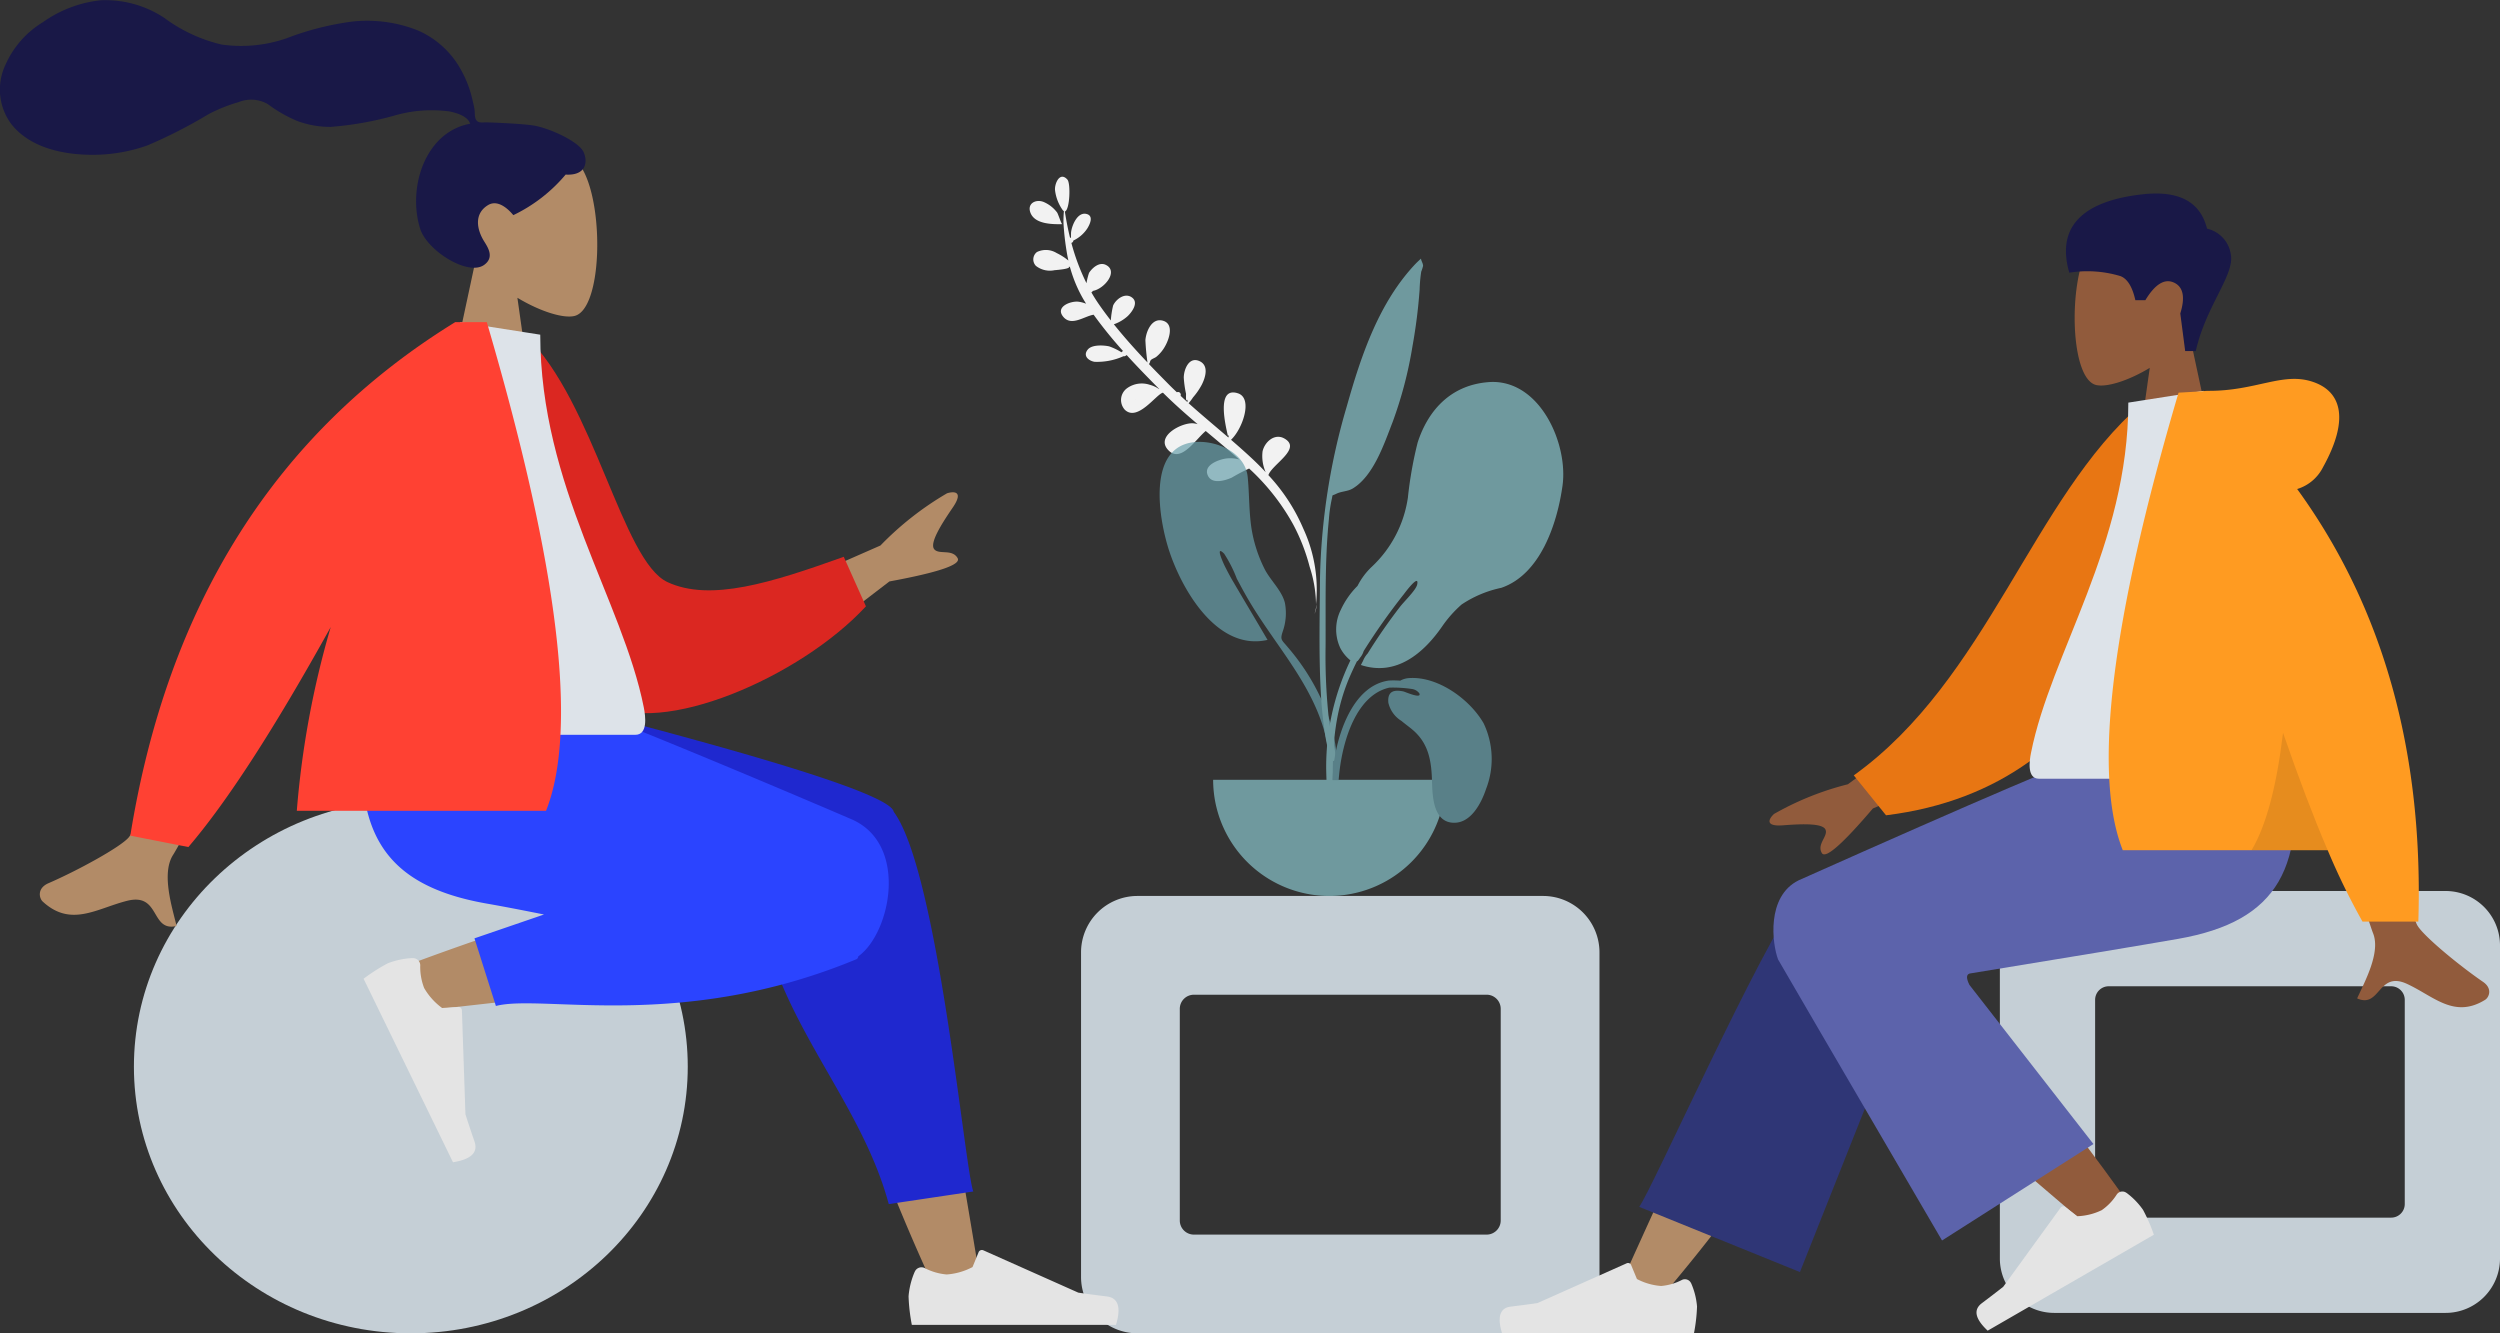 <svg xmlns="http://www.w3.org/2000/svg" width="206.708" height="110.243" viewBox="0 0 206.708 110.243">
  <rect x="0" y="0" width="206.708" height="110.243" fill="#333333" stroke="none"/>
  <g id="Group_12" data-name="Group 12" transform="translate(-862.5 -345.878)">
    <g id="Sign_Up_SVG" data-name="Sign Up SVG" transform="translate(862.5 345.878)">
      <g id="Symbols" transform="translate(89.384 74.081)">
        <g id="Objects_Seat_Cube-2" data-name="Objects/Seat/Cube-2" transform="translate(0 0)">
          <path id="Seat" d="M47.666,0H81.2a4.666,4.666,0,0,1,4.666,4.666V31.5A4.666,4.666,0,0,1,81.2,36.162H47.666A4.666,4.666,0,0,1,43,31.5V4.666A4.666,4.666,0,0,1,47.666,0Zm4.666,8.166a1.167,1.167,0,0,0-1.167,1.167v17.5A1.167,1.167,0,0,0,52.332,28H76.537A1.167,1.167,0,0,0,77.7,26.83V9.332a1.167,1.167,0,0,0-1.167-1.167Z" transform="translate(-43 0)" fill="#c5cfd6" fill-rule="evenodd"/>
        </g>
      </g>
      <g id="humaaans_sitting-8" data-name="humaaans/sitting-8" transform="translate(115 -32)">
        <g id="A-Human_Sitting" data-name="A-Human/Sitting" transform="translate(91.708 142.243) rotate(180)">
          <g id="Head_Front_Short-2" data-name="Head/Front/Short-2" transform="translate(22.224 71.737)">
            <g id="Head" transform="translate(1.125 0)">
              <path id="Path_5" data-name="Path 5" d="M2.324,10.834A7.621,7.621,0,0,0,.3,16.309c.422,6.02,8.8,4.7,10.433,1.657s1.437-10.746-.67-11.289c-.84-.217-2.63.314-4.452,1.412L6.752,0H0Z" fill="#915b3c" fill-rule="evenodd"/>
            </g>
            <path id="Hair" d="M2.931,0C2.083,3.77-.331,6.34.038,8.025A2.556,2.556,0,0,0,2,10.121q.826,3.341,5.327,2.842c4.5-.5,7.248-2.368,6.062-6.481A9.5,9.5,0,0,1,9.164,6.2Q8.3,5.879,7.925,4.206H7.1Q5.9,6.191,4.74,5.665T4.211,3.108L3.806,0Z" transform="translate(0 9.478)" fill="#191847" fill-rule="evenodd"/>
          </g>
          <g id="Bottom_Sitting_Baggy-Pants" data-name="Bottom/Sitting/Baggy-Pants" transform="translate(0 0)">
            <g id="Objects_Seat_Cube-2-2" data-name="Objects/Seat/Cube-2" transform="translate(0 1.688)">
              <path id="Seat-2" data-name="Seat" d="M4.5,34.884H36.853a4.5,4.5,0,0,0,4.5-4.5V4.5a4.5,4.5,0,0,0-4.5-4.5H4.5A4.5,4.5,0,0,0,0,4.5V30.383A4.5,4.5,0,0,0,4.5,34.884ZM9,27.007a1.125,1.125,0,0,1-1.125-1.125V9A1.125,1.125,0,0,1,9,7.877h23.35A1.125,1.125,0,0,1,33.477,9V25.882a1.125,1.125,0,0,1-1.125,1.125Z" fill="#c5cfd6" fill-rule="evenodd"/>
            </g>
            <path id="LegLower" d="M18.612,0A146.224,146.224,0,0,0,7.353,15.064C4,20.662,1.253,25.643.386,27.546c-2.066,4.537,4.757,6.662,6.3,4.546q3.506-4.8,14.974-30.24Z" transform="translate(50.638 3.095)" fill="#b28b67" fill-rule="evenodd"/>
            <path id="LegLower-2" data-name="LegLower" d="M10.622,0,.3,25.984c-2.208,4.737,8.454,7.85,10.076,5.646,3.684-5,12.439-24.747,13.536-26.238Z" transform="translate(47.262 5.064)" fill="#2f3676" fill-rule="evenodd"/>
            <g id="Lower-Leg" transform="matrix(0.777, -0.629, 0.629, 0.777, 29.053, 9.428)">
              <path id="LegLower-3" data-name="LegLower" d="M.508,1.5C.224,5.045-.3,17.317.225,23c.151,1.632.311,3.21.471,4.691.477,4.4,8.636,4.261,7.988.081-1.614-10.411-4.454-25-4.657-26.262C3.742-.261.686-.727.508,1.5Z" transform="translate(0 0)" fill="#915b3c" fill-rule="evenodd"/>
            </g>
            <g id="Accessories_Shoe_Flat-Sneaker" data-name="Accessories/Shoe/Flat-Sneaker" transform="matrix(0.866, -0.5, 0.5, 0.866, 28.4, 8.279)">
              <path id="shoe" d="M.472,4.107A6.041,6.041,0,0,1,0,2.221,14.116,14.116,0,0,1,.254,0H16.121q.618,2.045-.714,2.208T13.193,2.5L5.818,5.79a.281.281,0,0,1-.371-.142l0-.007L4.969,4.49a5.059,5.059,0,0,0-2-.576,4.54,4.54,0,0,0-1.731.506h0a.563.563,0,0,1-.746-.277Q.479,4.126.472,4.107Z" transform="translate(0 0)" fill="#e4e4e4" fill-rule="evenodd"/>
            </g>
            <g id="Accessories_Shoe_Flat-Sneaker-2" data-name="Accessories/Shoe/Flat-Sneaker" transform="translate(66.392)">
              <path id="shoe-2" data-name="shoe" d="M.472,4.107A6.041,6.041,0,0,1,0,2.221,14.116,14.116,0,0,1,.254,0H16.121q.618,2.045-.714,2.208T13.193,2.5L5.818,5.79a.281.281,0,0,1-.371-.142l0-.007L4.969,4.49a5.059,5.059,0,0,0-2-.576,4.54,4.54,0,0,0-1.731.506h0a.563.563,0,0,1-.746-.277Q.479,4.126.472,4.107Z" transform="translate(0 0)" fill="#e4e4e4" fill-rule="evenodd"/>
            </g>
            <path id="Leg-and-Butt" d="M26.922,22.073q-12.869,2.1-17.24,2.867C1.377,26.4-1.045,30.874.387,40.626h15.3q3.038-.877,25.385-10.85c2.68-1.331,2.181-5.254,1.691-6.546Q42.736,23.15,29.209,0L16.691,7.975,26.946,21.134Q27.352,21.952,26.922,22.073Z" transform="translate(16.925 7.676)" fill="#5c63ab" fill-rule="evenodd"/>
          </g>
          <g id="Body_Hoodie" data-name="Body/Hoodie" transform="translate(0.89 26.963)">
            <path id="Skin" d="M44.06,25.022l8.974-6.59a24.157,24.157,0,0,0,6.1-2.451c.386-.351.852-1.063-.748-.94s-3.288.181-3.509-.365.747-1.2.3-1.934q-.446-.736-4.216,3.692l-8.886,3.685ZM9.606,24.795l5.879-.023Q10.04,7.194,9.606,6.119c-.651-1.613.727-4.07,1.316-5.39C9-.13,9.207,3.049,6.787,1.924,4.578.9,2.9-.966.345.608.031.8-.313,1.531.518,2.1,2.588,3.52,5.571,6,5.974,6.822Q6.8,8.494,9.606,24.795Z" transform="translate(0 0)" fill="#915b3c" fill-rule="evenodd"/>
            <path id="Coat-Back" d="M0,31.412l2.387.628c9.671-6.981,14.669-21.579,26.382-28.52L26.4,0C7.077.695.746,18.481,0,31.412Z" transform="translate(23.575 18.17) rotate(-5)" fill="#e87613" fill-rule="evenodd"/>
            <path id="Shirt" d="M0,0H21.524c.984,0,.8,1.42.656,2.137-1.641,8.271-8.046,17.187-8.046,28.96l-6.208.974C2.79,23.811,1.014,13.643,0,0Z" transform="translate(15.708 18.893)" fill="#dde3e9" fill-rule="evenodd"/>
            <path id="Coat-Front" d="M10.057,35.768a3.551,3.551,0,0,0-2.142,1.814c-2.269,4.095-1.45,6.349.975,7.09s4.588-.785,8.452-.785a3.892,3.892,0,0,0,.578-.04l1.944-.111q8.365-28.349,4.614-37.828H7.535A57.78,57.78,0,0,0,4.654,0H.038Q-.614,21.071,10.057,35.768Z" transform="translate(5.824 7.077)" fill="#ff9b21" fill-rule="evenodd"/>
            <path id="Shade" d="M3.689,9.706q.8-6.687,2.6-9.706H0Q1.756,4.1,3.689,9.706Z" transform="translate(13.36 12.985)" fill="rgba(0,0,0,0.1)" fill-rule="evenodd"/>
          </g>
        </g>
      </g>
      <g id="humaaans_sitting-1" data-name="humaaans/sitting-1">
        <g id="A-Human_Sitting-2" data-name="A-Human/Sitting" transform="translate(0 0)">
          <g id="Head_Front_Airy" data-name="Head/Front/Airy" transform="translate(0 0)">
            <g id="Head-2" data-name="Head" transform="translate(36.813 11.373)">
              <path id="Path_6" data-name="Path 6" d="M2.473,10.323A8.108,8.108,0,0,1,.316,4.5c.449-6.405,9.365-5,11.1-1.763s1.528,11.433-.713,12.011c-.894.23-2.8-.334-4.736-1.5l1.217,8.606H0Z" fill="#b28b67" fill-rule="evenodd"/>
            </g>
            <path id="hair-2" data-name="hair" d="M44.135,10.381c-.947-.155-3.5-.262-3.966-.262-.3,0-.626.069-.8-.207-.146-.226-.092-.608-.136-.87-.05-.3-.122-.605-.195-.9a9.2,9.2,0,0,0-.955-2.427,7.46,7.46,0,0,0-3.536-3.2,11.354,11.354,0,0,0-5.368-.738,23.568,23.568,0,0,0-5.49,1.391,11.505,11.505,0,0,1-5.362.516,12.864,12.864,0,0,1-4.748-2.21A8.844,8.844,0,0,0,8.331.021,10.1,10.1,0,0,0,3.547,1.835a7.805,7.805,0,0,0-3.085,3.5A4.792,4.792,0,0,0,.9,10.213c1.609,2.1,4.595,2.638,7.079,2.584a13.525,13.525,0,0,0,4.205-.771,40.657,40.657,0,0,0,5.066-2.59,13.182,13.182,0,0,1,2.476-.991,2.762,2.762,0,0,1,2.414.161A11.4,11.4,0,0,0,24.57,10a7.844,7.844,0,0,0,2.743.493,27.044,27.044,0,0,0,5.381-.961,11.046,11.046,0,0,1,4.453-.321c.613.124,1.509.381,1.73,1.018-3.728.676-5.192,5.286-4.141,8.67.567,1.827,3.976,3.962,5.3,3,.84-.608.33-1.407,0-1.934-.632-1.01-.848-2.307.321-3.009,1.009-.606,2.069.833,2.089.832a12.961,12.961,0,0,0,4.323-3.353c1.628.1,1.875-.977,1.486-1.855S45.443,10.6,44.135,10.381Z" transform="translate(0 0)" fill="#191847" fill-rule="evenodd"/>
          </g>
          <g id="Bottom_Sitting_Sweat-Pants" data-name="Bottom/Sitting/Sweat-Pants" transform="translate(11.072 58.063)">
            <g id="Objects_Seat_Ball" data-name="Objects/Seat/Ball" transform="translate(0 8.083)">
              <ellipse id="Ballsy-Ball" cx="22.897" cy="22.049" rx="22.897" ry="22.049" transform="translate(0)" fill="#c5cfd6"/>
            </g>
            <path id="Skin-2" data-name="Skin" d="M45.6,39.056a167.523,167.523,0,0,1-7.721-19.777C35.977,12.6,34.526,6.727,34.16,4.533,33.286-.7,40.883-1,41.887,1.6c1.52,3.935,4.173,16.865,7.361,36.4ZM1.122,12.42C4.641,11.029,16.962,6.677,22.9,5.446c1.708-.354,3.363-.683,4.919-.98,4.625-.883,7.022,7.461,2.567,8.1C19.3,14.165,3.569,15.814,2.223,16,.337,16.258-1.089,13.294,1.122,12.42Z" transform="translate(20.695 9.627)" fill="#b28b67" fill-rule="evenodd"/>
            <path id="Leg-Back" d="M19.031,11.8,0,2.109V0H2.263Q29.881,7.037,30.489,9.02c0,.014.008.028.012.043l.027.037c3.649,5.018,5.834,29.517,6.551,31.352l-6.992,1.043c-2.675-9.918-11.232-16.827-11-28.706A3.9,3.9,0,0,1,19.031,11.8Z" transform="translate(32.326)" fill="#1f28cf" fill-rule="evenodd"/>
            <path id="Leg-Front" d="M15.049,17.551c-1.741-.349-3.345-.66-4.717-.9C1.469,15.1-1.115,10.351.413,0h16.33c2.668.766,16.531,6.58,23.723,9.672,4.761,2.047,3.26,9.424.564,11.344a.263.263,0,0,1-.15.234c-14.5,6.011-25.974,2.857-29.807,3.865L9.3,19.522Z" transform="translate(18.858 0)" fill="#2b44ff" fill-rule="evenodd"/>
            <g id="Accessories_Shoe_Flat-Sneaker-3" data-name="Accessories/Shoe/Flat-Sneaker" transform="matrix(0.438, 0.899, -0.899, 0.438, 24.433, 19.91)">
              <path id="shoe-3" data-name="shoe" d="M.5,1.817A6.426,6.426,0,0,0,0,3.823,15.017,15.017,0,0,0,.27,6.186H17.15q.658-2.175-.76-2.349t-2.355-.313L6.189.026a.3.3,0,0,0-.4.152l0,.008-.5,1.223a5.382,5.382,0,0,1-2.133.612,4.83,4.83,0,0,1-1.841-.538h0a.6.6,0,0,0-.794.295Q.51,1.8.5,1.817Z" transform="translate(0)" fill="#e4e4e4" fill-rule="evenodd"/>
            </g>
            <g id="Accessories_Shoe_Flat-Sneaker-4" data-name="Accessories/Shoe/Flat-Sneaker" transform="translate(64.051 45.293)">
              <path id="shoe-4" data-name="shoe" d="M.5,1.817A6.426,6.426,0,0,0,0,3.823,15.018,15.018,0,0,0,.27,6.186H17.15q.658-2.175-.76-2.349t-2.355-.313L6.189.026a.3.3,0,0,0-.4.152l0,.008-.5,1.223a5.382,5.382,0,0,1-2.133.612,4.83,4.83,0,0,1-1.841-.538h0a.6.6,0,0,0-.794.295Q.51,1.8.5,1.817Z" transform="translate(0 0)" fill="#e4e4e4" fill-rule="evenodd"/>
            </g>
          </g>
          <g id="Body_Jacket-2" data-name="Body/Jacket-2" transform="translate(3.292 26.637)">
            <path id="Skin-3" data-name="Skin" d="M58.662,9.163,69.506,4.4A25.689,25.689,0,0,1,75.01.084c.529-.168,1.433-.219.468,1.189S73.563,4.207,73.948,4.7s1.5-.051,1.942.752q.441.8-5.644,1.92L62.124,13.6ZM14.818,10.475l6.133,1.217Q11.7,28.934,11.027,29.968c-1.007,1.552-.067,4.4.28,5.893-2.177.507-1.319-2.77-4.074-2.086C4.718,34.4,2.586,36,.241,33.841c-.288-.266-.5-1.1.484-1.523C3.173,31.257,6.792,29.27,7.378,28.5Q8.578,26.92,14.818,10.475Z" transform="translate(0 14.067)" fill="#b28b67" fill-rule="evenodd"/>
            <path id="Coat-Back-2" data-name="Coat-Back" d="M0,.668,2.539,0c6.092,4.956,9.529,17.843,13.423,19.247,3.681,1.328,8.559-.7,14.333-3.357l2.183,3.92c-4.9,6.334-16.011,12.3-20.936,9.878C3.668,25.823.529,9.833,0,.668Z" transform="translate(37.678 0.931) rotate(5)" fill="#db2721" fill-rule="evenodd"/>
            <path id="Shirt-2" data-name="Shirt" d="M0,34.119H22.9c1.047,0,.849-1.511.7-2.273-1.745-8.8-8.56-18.285-8.56-30.81L8.432,0C2.968,8.787,1.079,19.605,0,34.119Z" transform="translate(26.338 0)" fill="#dde3e9" fill-rule="evenodd"/>
            <path id="Coat-Front-2" data-name="Coat-Front" d="M16.572,25.21Q9.569,37.841,4.8,43.4L0,42.457Q4.638,13.695,26.861,0h2.615q8.895,30.32,4.9,40.4H13.767A75.247,75.247,0,0,1,16.572,25.21Z" transform="translate(7.482 0)" fill="#ff4133" fill-rule="evenodd"/>
          </g>
        </g>
      </g>
      <g id="Symbols-2" data-name="Symbols" transform="translate(-224.532 -177.52)">
        <g id="Scene_Plants" data-name="Scene/Plants" transform="translate(307.998 191.998)">
          <path id="Leaf-Bottom" d="M24.188,32.8c.663.286,1.5-.13,1.1-.958-.432-.886-1.855-.823-2.658-.763.081,0,.383.818.478.939A2.727,2.727,0,0,0,24.188,32.8ZM15.894,16.938C15.724,16.807,15.88,16.925,15.894,16.938ZM24.6,28.67a.767.767,0,0,0,.027-1.149,1.864,1.864,0,0,0-1.559-.275c-.226.03-1.431.19-1.134.373a.978.978,0,0,1-.12-.05q-.048-.143-.1-.286l.02-.014-.021.012a11.122,11.122,0,0,0-1.391-2.669,2.623,2.623,0,0,0,.635.134c.636.047,1.938-.514,1.188-1.317-.719-.77-1.728.149-2.491.309a35.98,35.98,0,0,0-2.586-2.874.205.205,0,0,0,.12-.111,5.065,5.065,0,0,0,1.051.44c.467.074,1.416.083,1.743-.348.4-.531-.079-.919-.591-.99a5.3,5.3,0,0,0-2.38.586.234.234,0,0,0-.218.086l-.046.017c-.923-.914-1.877-1.793-2.825-2.654h.029a2.451,2.451,0,0,0,.778.307,2.077,2.077,0,0,0,1.871-.4,1.2,1.2,0,0,0,.071-1.77c-1.111-.967-2.546,1.446-3.074,1.572-.963-.864-1.975-1.666-3-2.449a1.756,1.756,0,0,0,.348.052c.968.042,3.168-1.258,1.925-2.358-1.084-.959-2.174,1.053-2.969,1.778-.967-.73-1.938-1.454-2.885-2.21a2.637,2.637,0,0,0,1.5-.088c.539-.194,1.4-.654,1.016-1.375s-1.434-.336-1.974-.068a14.989,14.989,0,0,1-1.4.83A18.192,18.192,0,0,1,2.273,7.269,15.921,15.921,0,0,1,.735,3.843,10.355,10.355,0,0,1,.054.789,11.967,11.967,0,0,0,1.425,6.975,15.174,15.174,0,0,0,4.54,11.246c-.251.913-2.7,2.34-1.15,3.1.821.4,1.6-.375,1.733-1.16a3.286,3.286,0,0,0-.346-1.705q.593.569,1.225,1.1c.581.487,1.174.959,1.773,1.424-.9.936-1.657,3.517-.371,3.865,1.9.512.82-2.9.655-3.538a.1.1,0,0,0-.085.037c.007-.06.016-.124.028-.189,1.145.885,2.306,1.751,3.432,2.659a4.942,4.942,0,0,0-.346.511,5.533,5.533,0,0,0-.67,1.094c-.27.623-.51,1.607.308,1.922.89.344,1.247-.773,1.218-1.427a8.679,8.679,0,0,0-.252-1.314c-.027-.137.017-.764-.157-.486a1.319,1.319,0,0,0-.006-.221q.3.246.6.5a.235.235,0,0,0-.013.076.226.226,0,0,0,.334.2q.4.338.782.688c.545.5,1.1,1,1.649,1.526-.108.1-.056.236-.156.344s-.306.176-.425.279a3.011,3.011,0,0,0-.71.977c-.28.587-.617,1.8.3,2.029.947.232,1.359-.945,1.382-1.668a18.394,18.394,0,0,0-.27-1.844c1.019.969,2.024,1.978,2.941,3.009a3.35,3.35,0,0,0-1.114.743c-.346.375-.885,1.191-.223,1.574.588.339,1.261-.232,1.477-.764a7.3,7.3,0,0,0,.127-1.249c.38.438.744.879,1.084,1.323q.34.443.641.911a.428.428,0,0,0-.119.13c-.94.211-2.072,1.754-.931,2.21.543.217,1.092-.319,1.33-.746a5.519,5.519,0,0,0,.165-.857A17.774,17.774,0,0,1,21.8,29.572a.207.207,0,0,0-.152.2,2.828,2.828,0,0,0-1.094,1.046c-.183.324-.505,1.059.091,1.2.775.186,1.194-1,1.226-1.583,0-.067-.007-.261-.019-.439a.257.257,0,0,0,.08-.006c.213.706.391,1.422.54,2.142-.41.156-.367,2.349-.073,2.646.657.665,1.042-.366.98-.9a3.522,3.522,0,0,0-.752-1.672c-.039-.052-.029-.05-.034.026a.152.152,0,0,0-.04-.082,9.538,9.538,0,0,0-.015-.964,22.344,22.344,0,0,0-.418-2.493q-.067-.3-.15-.592a4.857,4.857,0,0,0,1,.568A1.693,1.693,0,0,0,24.6,28.67ZM0,.789A2.362,2.362,0,0,1,.132,0,6.159,6.159,0,0,0,0,.789Z" transform="matrix(-0.999, -0.052, 0.052, -0.999, 25.359, 36.28)" fill="#f2f2f2" fill-rule="evenodd"/>
          <g id="Plant-Right" transform="translate(11.956 6.893)" opacity="0.7">
            <path id="Leaf-Me-Alone_" data-name="Leaf-Me-Alone!" d="M8.8,31.178c-1.8-.1-3.9-1.37-3.882-3.332.01-1.425.2-2.828.134-4.259a11.47,11.47,0,0,0-.688-3.34C4,19.21,3.1,18.267,2.952,17.186a4.545,4.545,0,0,1,.392-2.256c.358-.77.206-.722-.27-1.449A18.283,18.283,0,0,1,.8,8.968a14.012,14.012,0,0,1-.486-7.5C.4,1.156.57.035,1.011,0c.492-.037.2.583.151.789A13.682,13.682,0,0,0,.647,4.616C.864,9.9,4.237,13.722,6.2,18.394c.11.242.335.814.493,1.192a10.92,10.92,0,0,0,.824,2.168c.707.872.147-.791.025-1.11-.154-.4-.325-.833-.49-1.19C6.308,17.8,5.469,16,4.7,14.295c4.171-.5,6.526,4.7,7.281,8.034.622,2.748,1.048,9.063-3.173,8.849" transform="matrix(-0.995, 0.105, -0.105, -0.995, 15.56, 45.268)" fill="#69a1ac" fill-rule="evenodd"/>
            <path id="Leaf-Me-Alone_2" data-name="Leaf-Me-Alone!" d="M122.395,78.016c-3,.238-4.931,2.22-5.828,4.991a32.752,32.752,0,0,0-.808,4.563,9.747,9.747,0,0,1-2.974,5.7,5.738,5.738,0,0,0-1.19,1.592,6.783,6.783,0,0,0-1.375,1.964,3.628,3.628,0,0,0-.057,3.156,3.235,3.235,0,0,0,.844,1.037,20.328,20.328,0,0,0-2,9.13c.05,1.89.143,3.782.25,5.67.029.507.194,1.344.442.494a10.5,10.5,0,0,0-.084-2.811c-.128-3.958-.238-7.557,1.392-11.254.171-.388.352-.772.541-1.153a.38.38,0,0,0,.032-.022l.021.017c.012-.022.029-.047.048-.076a1.029,1.029,0,0,0,.146-.205,1.489,1.489,0,0,0,.309-.564s0,0,0,0a53.291,53.291,0,0,1,3.344-4.727c-.009.011,1.28-1.744,1.081-.773-.1.468-1.044,1.358-1.427,1.854a46.159,46.159,0,0,0-2.668,3.849,1.944,1.944,0,0,0-.382.611c-.063.118-.121.238-.179.342,2.928.967,5.206-.981,6.76-3.248l.005-.008A9.852,9.852,0,0,1,120.2,96.4a9.319,9.319,0,0,1,3.28-1.379c3.245-1.109,4.625-5.314,5.063-8.435.494-3.521-1.924-8.919-6.146-8.572" transform="translate(-94.773 -67.788)" fill="#89c5cc" fill-rule="evenodd"/>
            <path id="Leaf-Me-Alone_3" data-name="Leaf-Me-Alone!" d="M12.906.3c-3.5,2.747-5.592,6.946-7.342,10.924A53.876,53.876,0,0,0,1.379,25.048C.914,28.2.381,31.372.122,34.555a33.916,33.916,0,0,0-.116,3.4c0,.093.051,2.625.513,2.1.262-.3-.046-2.626-.041-3.006a48.691,48.691,0,0,1,.577-6.38c.511-3.482.9-6.964,1.737-10.387a11.874,11.874,0,0,1,.438-1.54c.207-.521.007-.309.463-.462s.95-.048,1.416-.248c1.848-.794,3.093-3.324,4.015-4.969a33.669,33.669,0,0,0,2.5-5.98,44.24,44.24,0,0,0,1.236-4.545A12.152,12.152,0,0,1,13.2,1.072a3.39,3.39,0,0,0,.219-.455c.024-.246-.1-.41-.086-.617q-.216.146-.426.3" transform="translate(8.868 1.868) rotate(-8)" fill="#89c5cc" fill-rule="evenodd"/>
            <path id="Base" d="M38,328a9.6,9.6,0,1,0,19.21,0" transform="translate(-33.115 -284.895)" fill="#89c5cc" fill-rule="evenodd"/>
            <path id="Leaf-Me-Alone_4" data-name="Leaf-Me-Alone!" d="M113.507,272.451H113a17.039,17.039,0,0,1,.188-1.9c.407-2.408,1.68-5.945,4.472-6.336a7.212,7.212,0,0,1,.941.01,1.7,1.7,0,0,1,.718-.212c2.377-.175,5.032,1.742,6.178,3.738a6.854,6.854,0,0,1,.2,5.431c-.382,1.144-1.217,2.776-2.608,2.792-1.741.02-1.825-2.132-1.859-3.39-.045-1.672-.256-3.129-1.574-4.269-.307-.266-.643-.5-.953-.761a2.393,2.393,0,0,1-1.085-1.508c-.086-.935.442-1.1,1.248-.93.137.03,1.522.651,1.317.16a.913.913,0,0,0-.58-.358,10.854,10.854,0,0,0-1.893-.119c-2.762.606-3.838,4.433-4.124,6.864C113.554,271.924,113.529,272.188,113.507,272.451Z" transform="translate(-98.247 -229.316)" fill="#69a1ac" fill-rule="evenodd"/>
          </g>
        </g>
      </g>
    </g>
  </g>
</svg>
